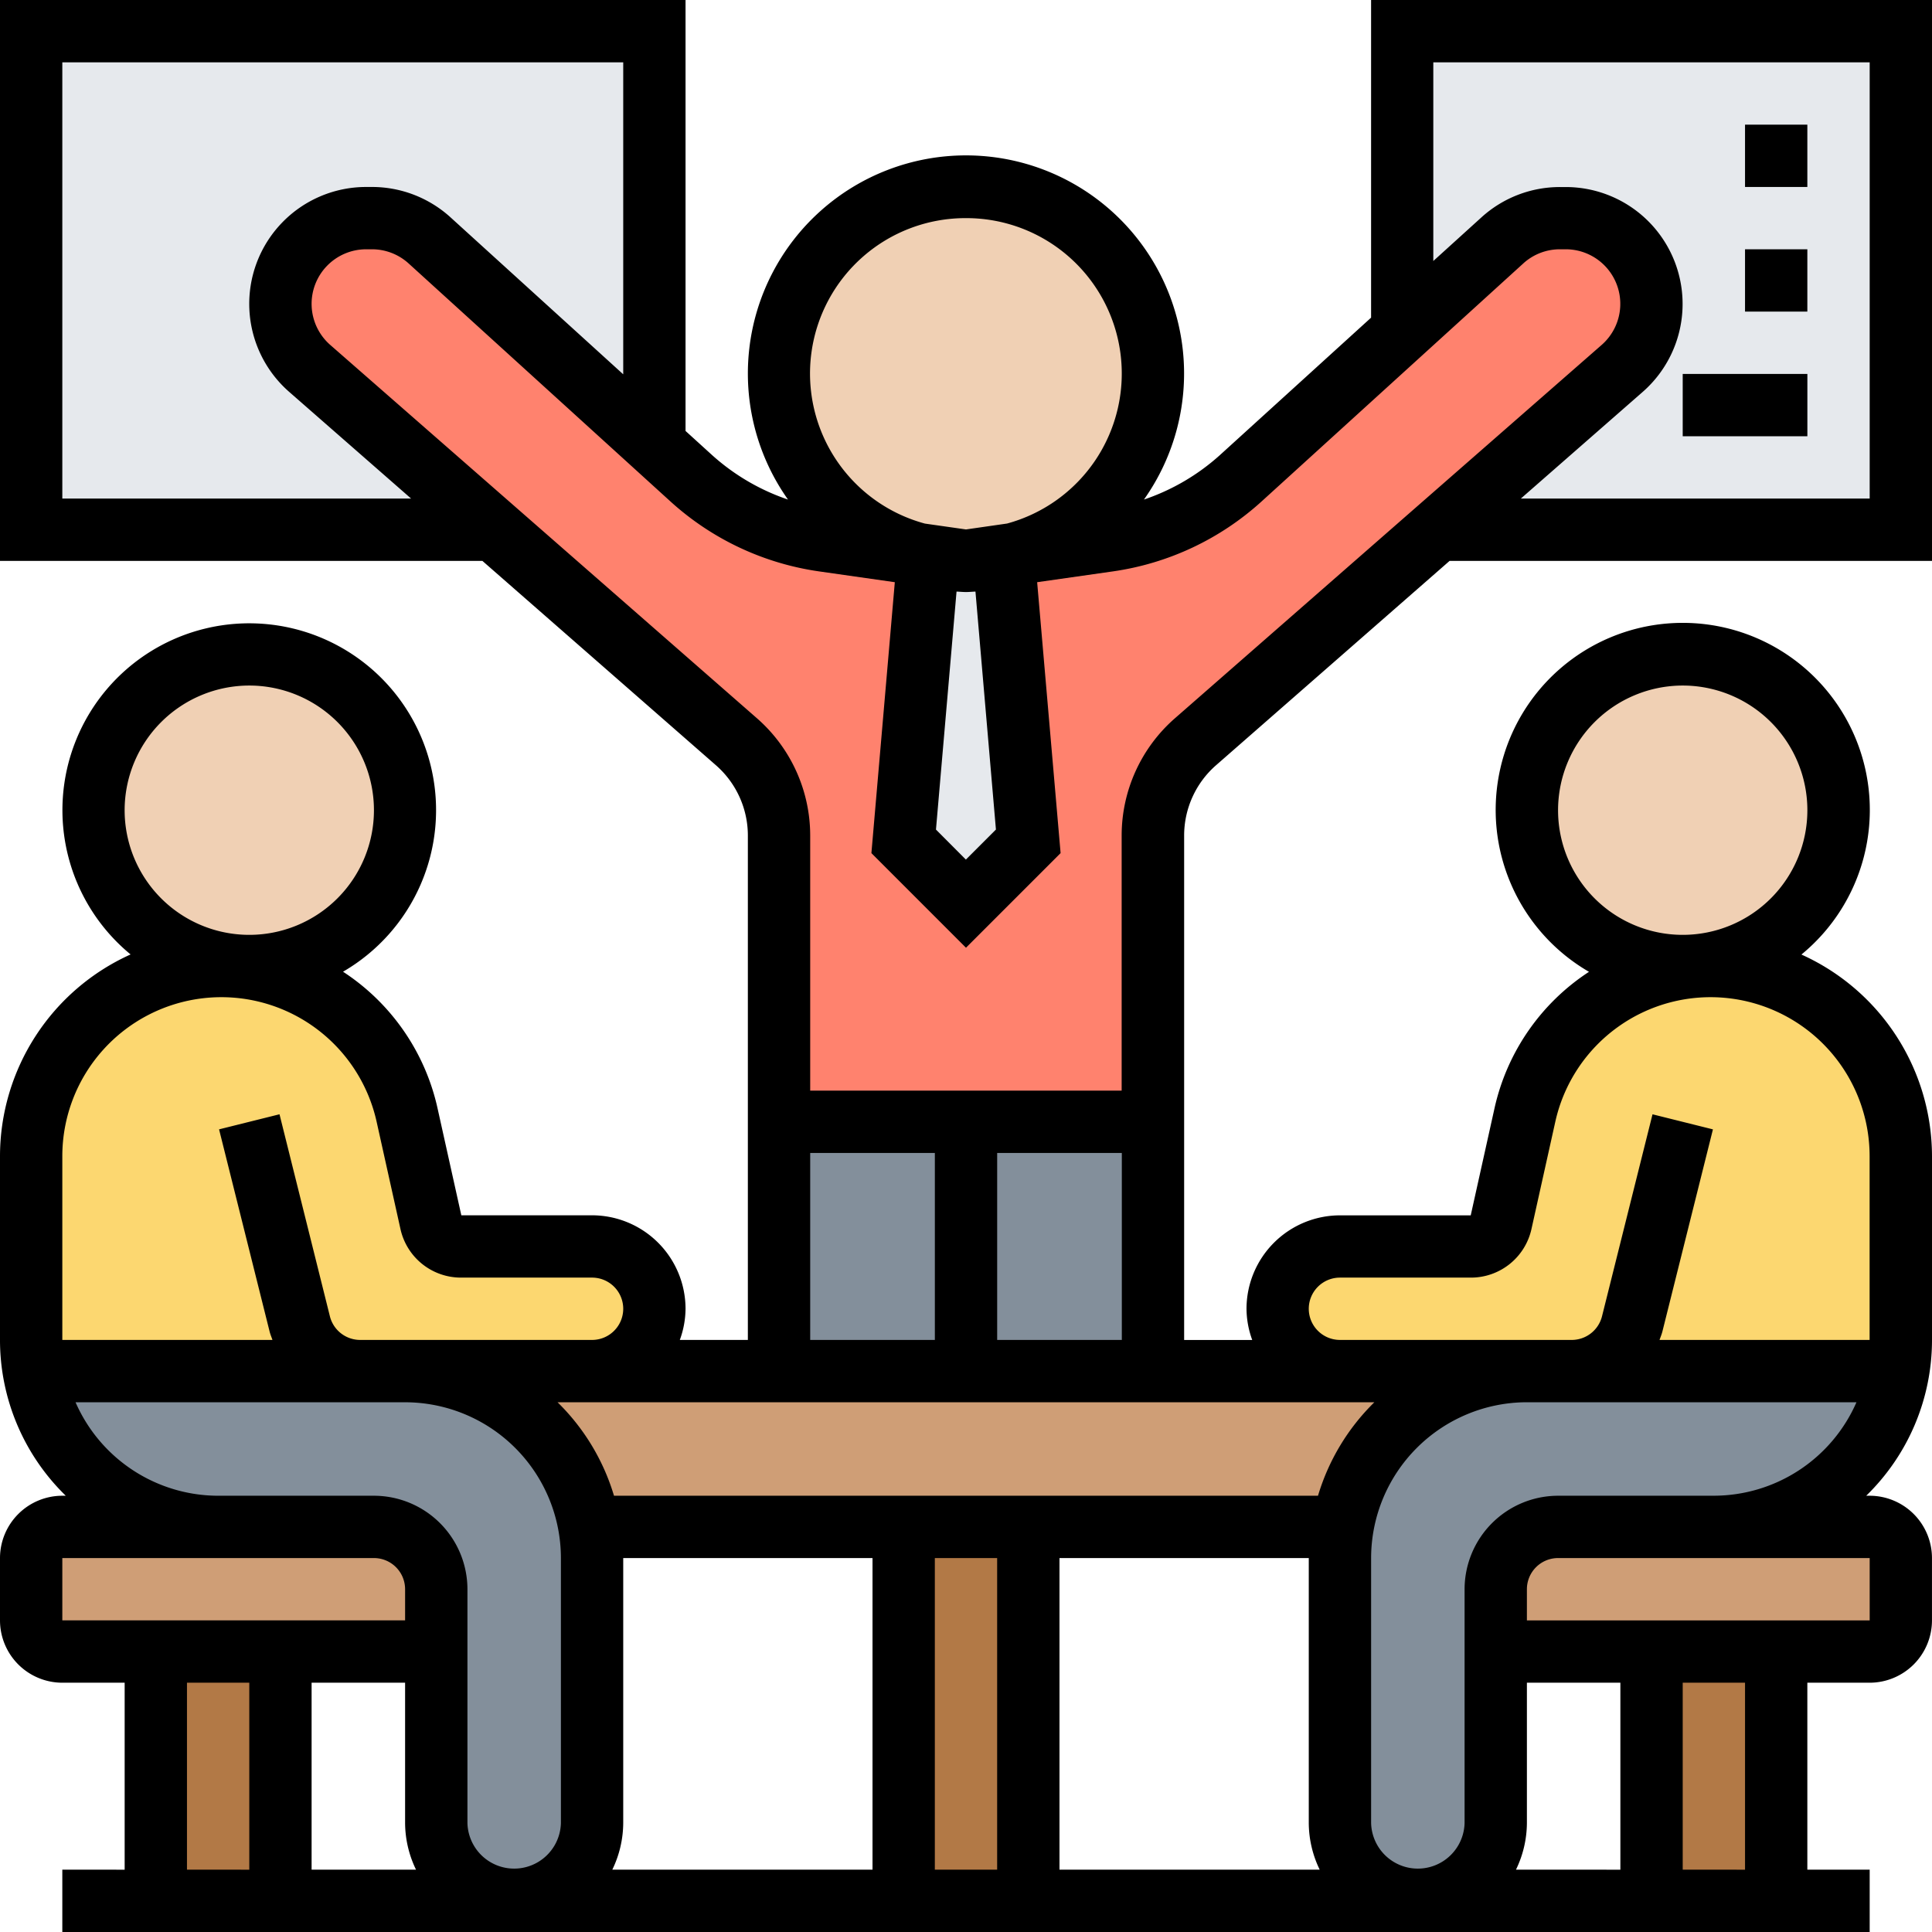 <svg xmlns="http://www.w3.org/2000/svg" width="78.315" height="78.315" viewBox="0 0 78.315 78.315">
  <g id="socios" transform="translate(-1 -1)">
    <path id="Trazado_167047" data-name="Trazado 167047" d="M18.421,52.526v2.526H3.263A1.267,1.267,0,0,1,2,53.789V51.263A1.267,1.267,0,0,1,3.263,50H15.895A2.534,2.534,0,0,1,18.421,52.526Z" transform="translate(0.263 12.894)" fill="#cf9e76"/>
    <path id="Trazado_167048" data-name="Trazado 167048" d="M65.421,51.263v2.526a1.267,1.267,0,0,1-1.263,1.263H49V52.526A2.534,2.534,0,0,1,51.526,50H64.158A1.267,1.267,0,0,1,65.421,51.263Z" transform="translate(12.631 12.894)" fill="#cf9e76"/>
    <path id="Trazado_167049" data-name="Trazado 167049" d="M54,54h5.053V64.105H54Z" transform="translate(13.947 13.947)" fill="#b27946"/>
    <path id="Trazado_167050" data-name="Trazado 167050" d="M6,54h5.053V64.105H6Z" transform="translate(1.316 13.947)" fill="#b27946"/>
    <path id="Trazado_167051" data-name="Trazado 167051" d="M30,50h5.053V65.158H30Z" transform="translate(7.631 12.894)" fill="#b27946"/>
    <path id="Trazado_167052" data-name="Trazado 167052" d="M17.789,45H59.473a7.578,7.578,0,0,0-7.49,6.455l-.922-.139H22.4l-.909.139A7.578,7.578,0,0,0,14,45Z" transform="translate(3.421 11.578)" fill="#cf9e76"/>
    <path id="Trazado_167053" data-name="Trazado 167053" d="M15.339,48.421H2.114A6.91,6.91,0,0,1,2,47.158V39.705a7.708,7.708,0,0,1,15.234-1.667l.973,4.345a1.258,1.258,0,0,0,1.225.985h5.305a2.545,2.545,0,0,1,2.526,2.526,2.534,2.534,0,0,1-2.526,2.526h-9.4Z" transform="translate(0.263 8.157)" fill="#fcd770"/>
    <path id="Trazado_167054" data-name="Trazado 167054" d="M53.924,48.421h-9.4A2.534,2.534,0,0,1,42,45.895a2.545,2.545,0,0,1,2.526-2.526h5.305a1.258,1.258,0,0,0,1.225-.985l.973-4.345a7.709,7.709,0,0,1,15.234,1.667v7.453a6.91,6.91,0,0,1-.114,1.263Z" transform="translate(10.789 8.157)" fill="#fcd770"/>
    <g id="Grupo_110713" data-name="Grupo 110713" transform="translate(2.377 46.473)">
      <path id="Trazado_167055" data-name="Trazado 167055" d="M17.134,45a7.578,7.578,0,0,1,7.49,6.455,6.64,6.64,0,0,1,.088,1.124V63.316a3.158,3.158,0,1,1-6.316,0V53.842a2.534,2.534,0,0,0-2.526-2.526H9.555A7.566,7.566,0,0,1,2.09,45H17.134Z" transform="translate(-2.09 -34.895)" fill="#838f9b"/>
      <path id="Trazado_167056" data-name="Trazado 167056" d="M50.316,56.368v6.947a3.158,3.158,0,1,1-6.316,0V52.579a6.64,6.64,0,0,1,.088-1.124A7.578,7.578,0,0,1,51.579,45H66.623a7.566,7.566,0,0,1-7.465,6.316H52.842a2.534,2.534,0,0,0-2.526,2.526Z" transform="translate(8.938 -34.895)" fill="#838f9b"/>
      <path id="Trazado_167057" data-name="Trazado 167057" d="M32,37h7.579V47.105H32Z" transform="translate(5.781 -37)" fill="#838f9b"/>
      <path id="Trazado_167058" data-name="Trazado 167058" d="M26,37h7.579V47.105H26Z" transform="translate(4.202 -37)" fill="#838f9b"/>
    </g>
    <path id="Trazado_167059" data-name="Trazado 167059" d="M27.263,2V18.762l-9.107-8.274a3.5,3.5,0,0,0-2.337-.909h-.24a3.473,3.473,0,0,0-2.286,6.088L20.77,22.21H2V2Z" transform="translate(0.263 0.263)" fill="#e6e9ed"/>
    <path id="Trazado_167060" data-name="Trazado 167060" d="M66.21,2V22.21H47.44l7.478-6.543a3.463,3.463,0,0,0,1.187-2.615,3.45,3.45,0,0,0-3.474-3.474h-.24a3.5,3.5,0,0,0-2.337.909L46,14.177V2Z" transform="translate(11.841 0.263)" fill="#e6e9ed"/>
    <path id="Trazado_167061" data-name="Trazado 167061" d="M18.665,20.631l-7.478-6.543A3.473,3.473,0,0,1,13.474,8h.24a3.5,3.5,0,0,1,2.337.909l9.107,8.274,1.491,1.364a10.25,10.25,0,0,0,5.368,2.526l3.676.518a4.73,4.73,0,0,0,.568.152l-.013.152-.985,11.368,2.526,2.526,2.526-2.526L39.33,21.857H38.56a7.708,7.708,0,0,0,1.326-.265l3.676-.518a10.25,10.25,0,0,0,5.368-2.526L55.473,12.6l4.055-3.688A3.5,3.5,0,0,1,61.865,8h.24a3.45,3.45,0,0,1,3.474,3.474,3.463,3.463,0,0,1-1.187,2.615l-7.478,6.543L47.1,29.221a5.063,5.063,0,0,0-1.731,3.815v11.6H30.21v-11.6a5.062,5.062,0,0,0-1.731-3.815Z" transform="translate(2.368 1.842)" fill="#ff826e"/>
    <path id="Trazado_167062" data-name="Trazado 167062" d="M32.526,19.032a7.676,7.676,0,0,0,.771-.038h.771L35.053,30.4l-2.526,2.526L30,30.4l.985-11.368L31,18.88A7.557,7.557,0,0,0,32.526,19.032Z" transform="translate(7.631 4.705)" fill="#e6e9ed"/>
    <ellipse id="Elipse_5088" data-name="Elipse 5088" cx="7" cy="6" rx="7" ry="6" transform="translate(4 27.315)" fill="#f0d0b4"/>
    <path id="Trazado_167063" data-name="Trazado 167063" d="M33.579,7a7.575,7.575,0,0,1,2.1,14.855l-2.1.3-2.1-.3A7.575,7.575,0,0,1,33.579,7Z" transform="translate(6.579 1.579)" fill="#f0d0b4"/>
    <ellipse id="Elipse_5089" data-name="Elipse 5089" cx="6.5" cy="6" rx="6.5" ry="6" transform="translate(63 27.315)" fill="#f0d0b4"/>
    <path id="Trazado_167064" data-name="Trazado 167064" d="M50.293,32.02l9.467-8.284H79.315V1H56.578V13.876l-6.131,5.574a8.815,8.815,0,0,1-3.076,1.8,8.841,8.841,0,1,0-14.429,0,8.821,8.821,0,0,1-3.074-1.8l-1.079-.981V1H1V23.737H20.555l9.467,8.284a3.786,3.786,0,0,1,1.293,2.851V55.315H28.557a3.747,3.747,0,0,0,.232-1.263A3.794,3.794,0,0,0,25,50.263H19.7l-.965-4.343a8.909,8.909,0,0,0-3.83-5.531,7.573,7.573,0,1,0-8.611-.7A8.98,8.98,0,0,0,1,47.868v7.447a8.808,8.808,0,0,0,2.666,6.316h-.14A2.529,2.529,0,0,0,1,64.157v2.526A2.529,2.529,0,0,0,3.526,69.21H6.053v7.579H3.526v2.526H76.789V76.789H74.262V69.21h2.526a2.529,2.529,0,0,0,2.526-2.526V64.157a2.529,2.529,0,0,0-2.526-2.526h-.14a8.808,8.808,0,0,0,2.667-6.316V47.868a8.981,8.981,0,0,0-5.293-8.175,7.583,7.583,0,1,0-8.611.7,8.914,8.914,0,0,0-3.83,5.531l-.964,4.341h-5.3a3.794,3.794,0,0,0-3.789,3.789,3.747,3.747,0,0,0,.232,1.263H49V34.871a3.786,3.786,0,0,1,1.293-2.851ZM59.1,3.526H76.789V21.21H62.648l4.945-4.328a4.739,4.739,0,0,0-3.122-8.3h-.234A4.727,4.727,0,0,0,61.05,9.812L59.1,11.58Zm-17.729,31.1-1.218,1.218L38.94,34.627l.834-9.647c.128.005.254.019.384.019s.255-.014.383-.019ZM40.157,9.842a6.3,6.3,0,0,1,1.665,12.38l-1.665.239-1.665-.237A6.3,6.3,0,0,1,40.157,9.842ZM3.526,21.21V3.526H26.263V16.173l-7-6.362a4.734,4.734,0,0,0-3.187-1.232h-.235a4.739,4.739,0,0,0-3.12,8.305l4.944,4.326Zm10.862-6.227a2.212,2.212,0,0,1,1.455-3.878h.235a2.208,2.208,0,0,1,1.488.576l10.605,9.64a11.34,11.34,0,0,0,6.038,2.842l3.063.437-.949,10.982,3.834,3.835,3.835-3.835L43.042,24.6l3.064-.437a11.348,11.348,0,0,0,6.039-2.842l10.6-9.64a2.2,2.2,0,0,1,1.487-.576h.234a2.212,2.212,0,0,1,1.458,3.877l-17.3,15.136a6.315,6.315,0,0,0-2.157,4.753V45.21H33.842V34.871a6.32,6.32,0,0,0-2.157-4.754ZM33.842,47.736h5.053v7.579H33.842ZM26.263,74.894V64.157H36.368V76.789H25.82A4.376,4.376,0,0,0,26.263,74.894ZM38.894,64.157h2.526V76.789H38.894Zm5.053,0H54.052V74.894a4.376,4.376,0,0,0,.443,1.895H43.947Zm10.479-2.526H25.889A8.843,8.843,0,0,0,23.6,57.841H56.711A8.852,8.852,0,0,0,54.426,61.631ZM11.105,28.789a5.053,5.053,0,1,1-5.053,5.053A5.058,5.058,0,0,1,11.105,28.789ZM3.526,47.868a6.447,6.447,0,0,1,12.74-1.4l.965,4.343A2.512,2.512,0,0,0,19.7,52.789H25a1.263,1.263,0,1,1,0,2.526H15.6a1.265,1.265,0,0,1-1.227-.956L12.33,46.168l-2.45.611,2.048,8.193c.03.12.077.23.117.344H3.526Zm.536,9.974H17.421a6.323,6.323,0,0,1,6.316,6.316V74.894a1.895,1.895,0,0,1-3.789,0V65.42a3.794,3.794,0,0,0-3.789-3.789H9.842A6.319,6.319,0,0,1,4.062,57.841ZM17.421,69.21v5.684a4.376,4.376,0,0,0,.443,1.895H13.631V69.21ZM3.526,64.157H16.158a1.264,1.264,0,0,1,1.263,1.263v1.263H3.526ZM8.579,69.21h2.526v7.579H8.579Zm54.315,0h3.789v7.579H62.451a4.376,4.376,0,0,0,.443-1.895Zm8.842,7.579H69.21V69.21h2.526Zm5.053-12.631v2.526H62.894V65.42a1.264,1.264,0,0,1,1.263-1.263H76.789ZM64.157,61.631a3.794,3.794,0,0,0-3.789,3.789v9.474a1.895,1.895,0,0,1-3.789,0V64.157a6.323,6.323,0,0,1,6.316-6.316H76.253a6.319,6.319,0,0,1-5.78,3.789ZM69.21,28.789a5.053,5.053,0,1,1-5.053,5.053A5.058,5.058,0,0,1,69.21,28.789ZM54.052,54.052a1.264,1.264,0,0,1,1.263-1.263h5.3a2.513,2.513,0,0,0,2.466-1.978l.965-4.343a6.447,6.447,0,0,1,12.74,1.4v7.447H68.27c.04-.114.087-.225.117-.344l2.048-8.191-2.449-.611-2.048,8.19a1.266,1.266,0,0,1-1.228.956h-9.4A1.264,1.264,0,0,1,54.052,54.052ZM41.421,55.315V47.736h5.053v7.579Z" transform="translate(0)"/>
    <path id="Trazado_167065" data-name="Trazado 167065" d="M55,13h5.053v2.526H55Z" transform="translate(14.21 3.158)"/>
    <path id="Trazado_167066" data-name="Trazado 167066" d="M57,9h2.526v2.526H57Z" transform="translate(14.736 2.105)"/>
    <path id="Trazado_167067" data-name="Trazado 167067" d="M57,5h2.526V7.526H57Z" transform="translate(14.736 1.053)"/>
  </g>
</svg>
